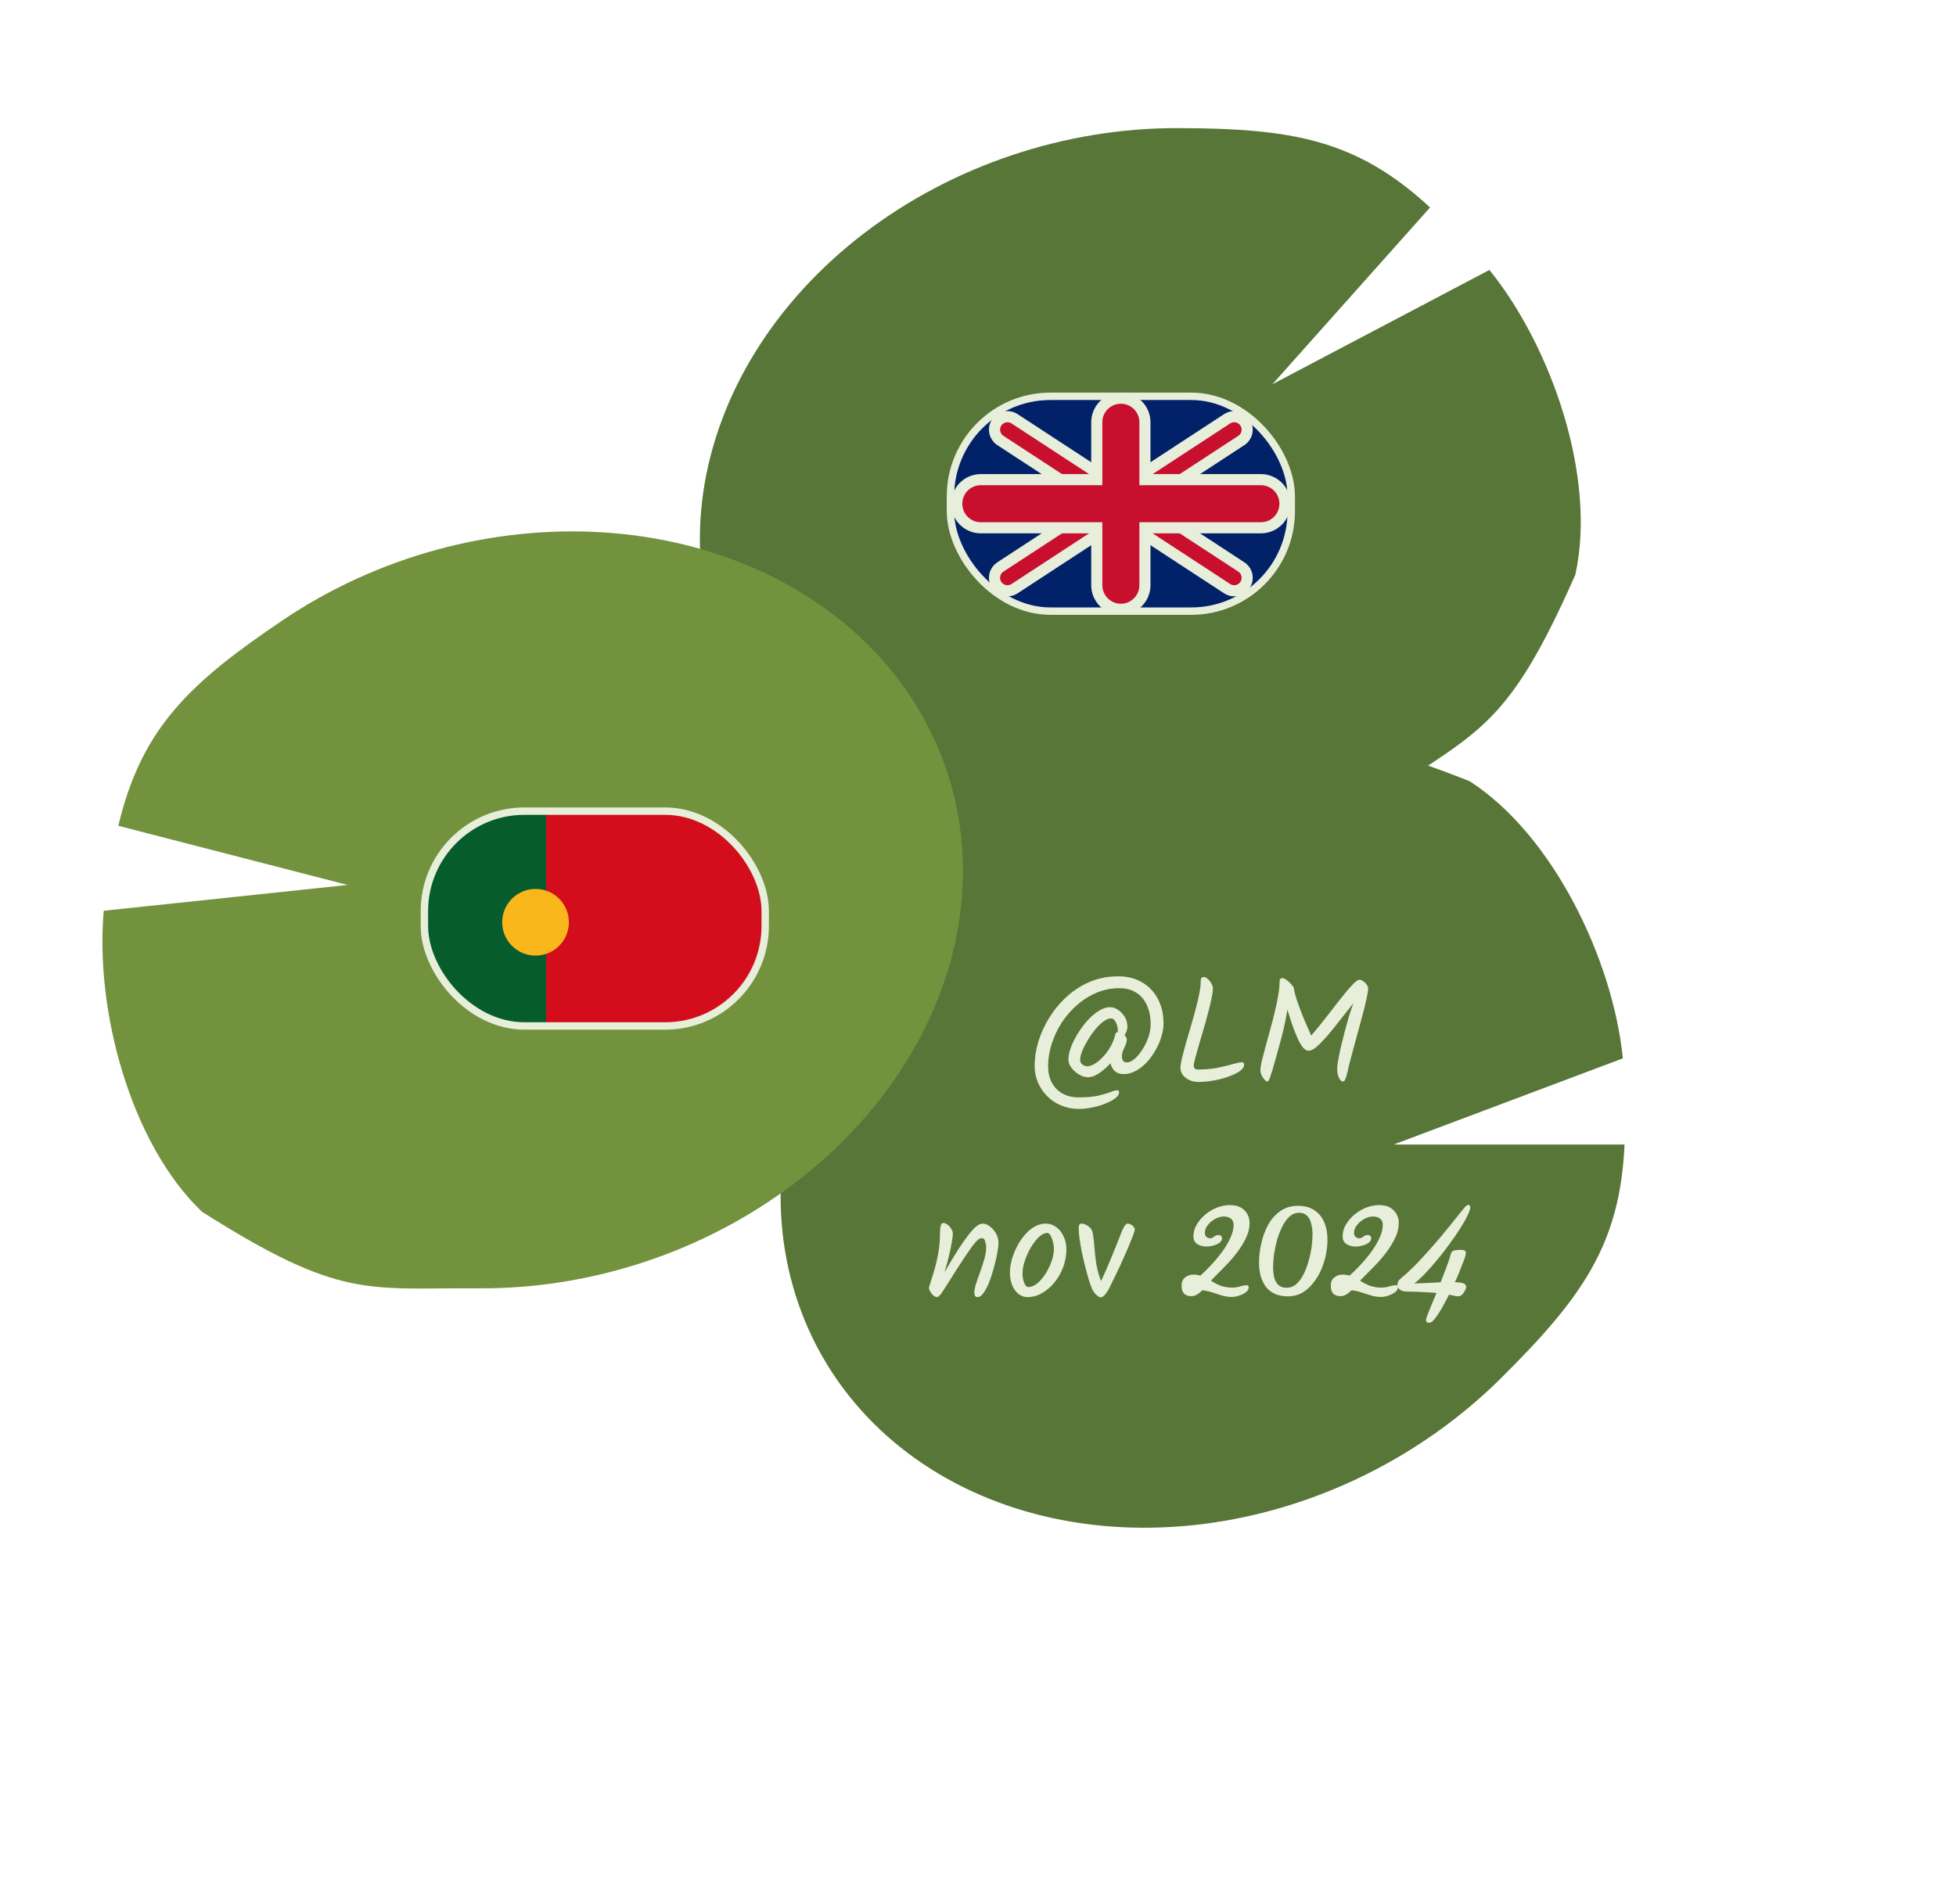 <svg width="264" height="257" viewBox="0 0 264 257" fill="none" xmlns="http://www.w3.org/2000/svg">
<g filter="url(#filter0_d_75_697)">
<path d="M219.034 138.872C217.709 125.623 209.667 108.756 198.359 101.458C177.692 93.309 174.581 95.595 159.659 98.358C144.737 101.122 130.73 108.967 120.599 120.236C110.468 131.505 105.008 145.313 105.374 158.739C105.74 172.166 111.904 184.159 122.561 192.181C133.218 200.203 147.533 203.626 162.478 201.724C177.423 199.823 191.826 192.748 202.642 181.994C213.457 171.241 218.669 164.053 219.262 150.504L188.108 150.504L219.034 138.872Z" fill="#587637"/>
</g>
<g filter="url(#filter1_d_75_697)">
<path d="M201.026 32.441C209.398 42.795 215.533 60.446 212.621 73.585C203.649 93.909 199.83 94.469 187.274 102.993C174.719 111.516 159.241 115.783 144.114 114.889C128.987 113.996 115.398 108.012 106.22 98.205C97.042 88.398 92.996 75.535 94.937 62.339C96.878 49.142 104.654 36.645 116.62 27.492C128.586 18.338 143.804 13.246 159.056 13.293C174.307 13.339 183.067 14.787 193.013 24.007L171.739 47.867L201.026 32.441Z" fill="#587637"/>
</g>
<g filter="url(#filter2_d_75_697)">
<path d="M14.004 118.946C12.81 132.207 17.533 150.287 27.264 159.584C46.027 171.479 49.513 169.819 64.688 169.915C79.863 170.011 95.097 164.943 107.169 155.784C119.241 146.624 127.203 134.092 129.371 120.836C131.54 107.58 127.745 94.642 118.789 84.756C109.834 74.871 96.419 68.814 81.383 67.867C66.348 66.92 50.869 71.157 38.223 79.682C25.576 88.206 19.104 94.284 15.97 107.479L46.922 115.466L14.004 118.946Z" fill="#72923D"/>
</g>
<path d="M145.622 149.7C144.769 149.7 143.976 149.547 143.242 149.24C142.522 148.947 141.889 148.527 141.342 147.98C140.809 147.447 140.389 146.827 140.082 146.12C139.789 145.413 139.642 144.66 139.642 143.86C139.642 142.82 139.809 141.74 140.142 140.62C140.489 139.5 140.982 138.42 141.622 137.38C142.276 136.327 143.062 135.38 143.982 134.54C144.902 133.7 145.942 133.033 147.102 132.54C148.276 132.047 149.549 131.8 150.922 131.8C152.176 131.8 153.256 132.073 154.162 132.62C155.082 133.153 155.789 133.9 156.282 134.86C156.789 135.807 157.042 136.9 157.042 138.14C157.042 138.7 156.949 139.293 156.762 139.92C156.576 140.547 156.309 141.16 155.962 141.76C155.629 142.36 155.236 142.907 154.782 143.4C154.329 143.88 153.836 144.267 153.302 144.56C152.782 144.853 152.236 145 151.662 145C151.169 145 150.769 144.867 150.462 144.6C150.169 144.32 149.976 143.967 149.882 143.54C148.696 144.793 147.689 145.42 146.862 145.42C146.462 145.42 146.056 145.3 145.642 145.06C145.242 144.82 144.902 144.52 144.622 144.16C144.342 143.787 144.202 143.413 144.202 143.04C144.202 142.547 144.316 141.993 144.542 141.38C144.782 140.753 145.096 140.127 145.482 139.5C145.869 138.873 146.302 138.293 146.782 137.76C147.276 137.213 147.782 136.78 148.302 136.46C148.836 136.127 149.342 135.96 149.822 135.96C150.169 135.96 150.516 136.073 150.862 136.3C151.222 136.527 151.522 136.827 151.762 137.2C152.002 137.573 152.136 137.98 152.162 138.42C152.202 138.86 152.076 139.293 151.782 139.72C151.982 139.947 152.082 140.147 152.082 140.32C152.082 140.533 152.029 140.773 151.922 141.04C151.816 141.293 151.702 141.553 151.582 141.82C151.476 142.087 151.422 142.347 151.422 142.6C151.422 142.84 151.476 143.04 151.582 143.2C151.689 143.347 151.856 143.42 152.082 143.42C152.402 143.42 152.749 143.267 153.122 142.96C153.496 142.64 153.842 142.227 154.162 141.72C154.496 141.213 154.769 140.66 154.982 140.06C155.196 139.447 155.302 138.847 155.302 138.26C155.302 137.3 155.136 136.453 154.802 135.72C154.482 134.987 154.009 134.42 153.382 134.02C152.756 133.607 151.982 133.4 151.062 133.4C149.982 133.4 148.962 133.607 148.002 134.02C147.042 134.42 146.162 134.973 145.362 135.68C144.562 136.373 143.869 137.173 143.282 138.08C142.709 138.973 142.262 139.927 141.942 140.94C141.622 141.94 141.462 142.94 141.462 143.94C141.462 144.753 141.622 145.473 141.942 146.1C142.276 146.74 142.749 147.24 143.362 147.6C143.989 147.96 144.736 148.14 145.602 148.14C146.682 148.14 147.569 148.06 148.262 147.9C148.956 147.74 149.496 147.58 149.882 147.42C150.282 147.26 150.582 147.18 150.782 147.18C150.956 147.18 151.042 147.273 151.042 147.46C151.042 147.727 150.869 147.993 150.522 148.26C150.176 148.527 149.729 148.767 149.182 148.98C148.636 149.207 148.042 149.38 147.402 149.5C146.776 149.633 146.182 149.7 145.622 149.7ZM146.742 143.94C147.049 143.94 147.389 143.827 147.762 143.6C148.136 143.373 148.509 143.06 148.882 142.66C149.269 142.247 149.609 141.78 149.902 141.26C150.196 140.74 150.409 140.193 150.542 139.62C150.582 139.433 150.696 139.333 150.882 139.32C150.882 138.773 150.789 138.333 150.602 138C150.429 137.653 150.216 137.48 149.962 137.48C149.642 137.48 149.296 137.62 148.922 137.9C148.549 138.18 148.176 138.547 147.802 139C147.442 139.44 147.109 139.92 146.802 140.44C146.496 140.947 146.249 141.433 146.062 141.9C145.876 142.367 145.782 142.76 145.782 143.08C145.782 143.32 145.882 143.527 146.082 143.7C146.282 143.86 146.502 143.94 146.742 143.94ZM161.699 146.06C161.273 146.06 160.879 145.973 160.519 145.8C160.159 145.627 159.866 145.4 159.639 145.12C159.426 144.827 159.319 144.507 159.319 144.16C159.319 143.88 159.386 143.46 159.519 142.9C159.653 142.34 159.819 141.7 160.019 140.98C160.233 140.26 160.453 139.507 160.679 138.72C160.919 137.92 161.139 137.133 161.339 136.36C161.553 135.573 161.726 134.847 161.859 134.18C161.993 133.513 162.059 132.953 162.059 132.5C162.059 132.287 162.086 132.133 162.139 132.04C162.206 131.947 162.339 131.9 162.539 131.9C162.659 131.9 162.813 131.98 162.999 132.14C163.186 132.3 163.346 132.5 163.479 132.74C163.626 132.967 163.699 133.207 163.699 133.46C163.699 133.807 163.633 134.28 163.499 134.88C163.379 135.467 163.219 136.127 163.019 136.86C162.833 137.58 162.626 138.32 162.399 139.08C162.186 139.827 161.979 140.533 161.779 141.2C161.593 141.867 161.433 142.433 161.299 142.9C161.179 143.367 161.119 143.68 161.119 143.84C161.119 144.2 161.293 144.38 161.639 144.38C162.653 144.38 163.559 144.3 164.359 144.14C165.173 143.967 165.859 143.8 166.419 143.64C166.979 143.48 167.379 143.4 167.619 143.4C167.819 143.4 167.919 143.513 167.919 143.74C167.919 144.02 167.733 144.3 167.359 144.58C166.986 144.847 166.486 145.093 165.859 145.32C165.246 145.547 164.573 145.727 163.839 145.86C163.119 145.993 162.406 146.06 161.699 146.06ZM171.077 146C170.971 146 170.837 145.92 170.677 145.76C170.531 145.587 170.397 145.387 170.277 145.16C170.171 144.92 170.117 144.693 170.117 144.48C170.117 144.2 170.177 143.793 170.297 143.26C170.431 142.727 170.591 142.107 170.777 141.4C170.977 140.68 171.184 139.927 171.397 139.14C171.624 138.34 171.831 137.547 172.017 136.76C172.217 135.96 172.377 135.207 172.497 134.5C172.631 133.793 172.697 133.173 172.697 132.64C172.697 132.413 172.724 132.26 172.777 132.18C172.844 132.087 172.964 132.04 173.137 132.04C173.244 132.04 173.417 132.127 173.657 132.3C173.897 132.473 174.117 132.68 174.317 132.92C174.531 133.147 174.644 133.353 174.657 133.54C174.697 133.86 174.824 134.353 175.037 135.02C175.264 135.687 175.544 136.44 175.877 137.28C176.224 138.12 176.591 138.96 176.977 139.8C177.724 138.92 178.444 138.033 179.137 137.14C179.831 136.247 180.464 135.433 181.037 134.7C181.611 133.967 182.111 133.38 182.537 132.94C182.964 132.487 183.284 132.26 183.497 132.26C183.657 132.26 183.824 132.327 183.997 132.46C184.184 132.58 184.337 132.733 184.457 132.92C184.591 133.093 184.657 133.26 184.657 133.42C184.657 133.727 184.584 134.2 184.437 134.84C184.304 135.467 184.124 136.2 183.897 137.04C183.671 137.88 183.431 138.767 183.177 139.7C182.924 140.62 182.677 141.527 182.437 142.42C182.197 143.3 181.997 144.107 181.837 144.84C181.664 145.613 181.477 146 181.277 146C181.064 146 180.877 145.833 180.717 145.5C180.557 145.153 180.477 144.727 180.477 144.22C180.477 144.007 180.517 143.667 180.597 143.2C180.677 142.72 180.791 142.16 180.937 141.52C181.084 140.88 181.251 140.2 181.437 139.48C181.624 138.76 181.817 138.053 182.017 137.36C182.231 136.667 182.444 136.027 182.657 135.44C182.044 136.2 181.444 136.96 180.857 137.72C180.271 138.48 179.711 139.173 179.177 139.8C178.644 140.413 178.164 140.907 177.737 141.28C177.311 141.653 176.944 141.84 176.637 141.84C176.357 141.84 176.084 141.68 175.817 141.36C175.564 141.027 175.317 140.587 175.077 140.04C174.837 139.493 174.604 138.893 174.377 138.24C174.164 137.587 173.957 136.94 173.757 136.3C173.611 137.247 173.431 138.16 173.217 139.04C173.004 139.92 172.791 140.733 172.577 141.48C172.377 142.227 172.197 142.873 172.037 143.42C171.837 144.153 171.651 144.767 171.477 145.26C171.317 145.753 171.184 146 171.077 146ZM126.445 175.1C126.312 175.1 126.158 175.033 125.985 174.9C125.825 174.753 125.685 174.58 125.565 174.38C125.445 174.18 125.385 174.007 125.385 173.86C125.385 173.767 125.458 173.507 125.605 173.08C125.752 172.64 125.925 172.08 126.125 171.4C126.325 170.72 126.498 169.967 126.645 169.14C126.792 168.3 126.865 167.44 126.865 166.56C126.865 165.587 127.005 165.1 127.285 165.1C127.485 165.1 127.685 165.173 127.885 165.32C128.085 165.467 128.252 165.653 128.385 165.88C128.532 166.093 128.605 166.32 128.605 166.56C128.605 166.8 128.552 167.207 128.445 167.78C128.352 168.353 128.218 168.987 128.045 169.68C127.885 170.36 127.705 171.007 127.505 171.62H127.565C128.258 170.407 128.858 169.407 129.365 168.62C129.885 167.833 130.325 167.207 130.685 166.74C131.045 166.273 131.345 165.933 131.585 165.72C131.838 165.493 132.045 165.347 132.205 165.28C132.365 165.213 132.505 165.18 132.625 165.18C132.972 165.18 133.305 165.313 133.625 165.58C133.958 165.833 134.232 166.153 134.445 166.54C134.658 166.927 134.765 167.327 134.765 167.74C134.765 168.073 134.712 168.54 134.605 169.14C134.498 169.727 134.352 170.36 134.165 171.04C133.992 171.72 133.785 172.373 133.545 173C133.305 173.613 133.045 174.12 132.765 174.52C132.498 174.907 132.225 175.1 131.945 175.1C131.652 175.1 131.505 174.9 131.505 174.5C131.505 174.18 131.585 173.773 131.745 173.28C131.905 172.773 132.092 172.233 132.305 171.66C132.518 171.073 132.705 170.493 132.865 169.92C133.025 169.347 133.105 168.827 133.105 168.36C133.105 168.12 133.058 167.86 132.965 167.58C132.885 167.287 132.745 167.14 132.545 167.14C132.425 167.14 132.298 167.173 132.165 167.24C132.032 167.307 131.858 167.467 131.645 167.72C131.432 167.96 131.145 168.34 130.785 168.86C130.425 169.367 129.958 170.067 129.385 170.96C128.812 171.853 128.092 172.987 127.225 174.36C127.052 174.627 126.898 174.82 126.765 174.94C126.645 175.047 126.538 175.1 126.445 175.1ZM138.689 175.1C138.236 175.1 137.829 174.96 137.469 174.68C137.109 174.387 136.822 173.993 136.609 173.5C136.409 172.993 136.309 172.413 136.309 171.76C136.309 171.24 136.389 170.687 136.549 170.1C136.709 169.5 136.936 168.913 137.229 168.34C137.522 167.753 137.869 167.227 138.269 166.76C138.669 166.28 139.109 165.9 139.589 165.62C140.082 165.327 140.602 165.18 141.149 165.18C141.669 165.18 142.136 165.333 142.549 165.64C142.976 165.947 143.309 166.367 143.549 166.9C143.802 167.42 143.929 168 143.929 168.64C143.929 169.493 143.782 170.307 143.489 171.08C143.196 171.853 142.796 172.547 142.289 173.16C141.796 173.76 141.236 174.233 140.609 174.58C139.996 174.927 139.356 175.1 138.689 175.1ZM138.789 173.74C139.202 173.74 139.609 173.573 140.009 173.24C140.422 172.893 140.796 172.453 141.129 171.92C141.476 171.373 141.749 170.807 141.949 170.22C142.149 169.62 142.249 169.073 142.249 168.58C142.249 168.273 142.202 167.96 142.109 167.64C142.029 167.307 141.922 167.027 141.789 166.8C141.656 166.56 141.522 166.44 141.389 166.44C141.069 166.44 140.749 166.567 140.429 166.82C140.109 167.073 139.802 167.407 139.509 167.82C139.216 168.233 138.956 168.687 138.729 169.18C138.502 169.66 138.322 170.14 138.189 170.62C138.069 171.1 138.009 171.533 138.009 171.92C138.009 172.347 138.082 172.76 138.229 173.16C138.376 173.547 138.562 173.74 138.789 173.74ZM148.572 175.14C148.398 175.14 148.185 175.013 147.932 174.76C147.678 174.507 147.492 174.233 147.372 173.94C147.225 173.607 147.072 173.167 146.912 172.62C146.752 172.073 146.592 171.48 146.432 170.84C146.272 170.2 146.125 169.56 145.992 168.92C145.872 168.28 145.772 167.687 145.692 167.14C145.625 166.58 145.592 166.127 145.592 165.78C145.592 165.38 145.712 165.18 145.952 165.18C146.245 165.18 146.558 165.3 146.892 165.54C147.225 165.767 147.425 166.08 147.492 166.48C147.585 167 147.658 167.627 147.712 168.36C147.765 169.08 147.852 169.84 147.972 170.64C148.105 171.427 148.318 172.193 148.612 172.94C149.078 171.94 149.538 170.887 149.992 169.78C150.458 168.66 150.898 167.56 151.312 166.48C151.445 166.133 151.585 165.833 151.732 165.58C151.892 165.313 152.038 165.18 152.172 165.18C152.398 165.18 152.618 165.267 152.832 165.44C153.045 165.6 153.152 165.78 153.152 165.98C153.152 166.1 153.085 166.347 152.952 166.72C152.818 167.08 152.638 167.527 152.412 168.06C152.198 168.58 151.958 169.133 151.692 169.72C151.438 170.307 151.178 170.88 150.912 171.44C150.645 172 150.398 172.507 150.172 172.96C149.958 173.413 149.785 173.767 149.652 174.02C149.225 174.767 148.865 175.14 148.572 175.14ZM166.257 175.08C165.83 175.08 165.397 175.02 164.957 174.9C164.517 174.767 164.077 174.627 163.637 174.48C163.197 174.333 162.75 174.233 162.297 174.18C161.977 174.473 161.703 174.68 161.477 174.8C161.25 174.92 161.023 174.98 160.797 174.98C160.383 174.98 160.057 174.867 159.817 174.64C159.59 174.4 159.477 174.033 159.477 173.54C159.477 173.073 159.63 172.713 159.937 172.46C160.257 172.193 160.643 172.06 161.097 172.06C161.243 172.06 161.39 172.073 161.537 172.1C161.697 172.113 161.857 172.147 162.017 172.2C162.483 171.787 162.977 171.3 163.497 170.74C164.017 170.18 164.503 169.593 164.957 168.98C165.41 168.353 165.777 167.733 166.057 167.12C166.35 166.493 166.497 165.907 166.497 165.36C166.497 164.973 166.37 164.687 166.117 164.5C165.863 164.313 165.557 164.22 165.197 164.22C164.81 164.22 164.417 164.327 164.017 164.54C163.617 164.753 163.283 165.033 163.017 165.38C162.75 165.713 162.617 166.067 162.617 166.44C162.617 166.653 162.683 166.827 162.817 166.96C162.963 167.093 163.123 167.16 163.297 167.16C163.523 167.16 163.717 167.087 163.877 166.94C164.037 166.793 164.237 166.72 164.477 166.72C164.623 166.72 164.737 166.767 164.817 166.86C164.897 166.94 164.937 167.04 164.937 167.16C164.937 167.4 164.817 167.607 164.577 167.78C164.337 167.94 164.05 168.067 163.717 168.16C163.397 168.24 163.103 168.28 162.837 168.28C162.383 168.28 161.977 168.173 161.617 167.96C161.257 167.733 161.077 167.373 161.077 166.88C161.077 166.333 161.223 165.813 161.517 165.32C161.81 164.813 162.197 164.36 162.677 163.96C163.157 163.56 163.683 163.247 164.257 163.02C164.843 162.793 165.423 162.68 165.997 162.68C166.863 162.68 167.523 162.92 167.977 163.4C168.43 163.867 168.657 164.433 168.657 165.1C168.657 165.7 168.523 166.307 168.257 166.92C167.99 167.52 167.65 168.113 167.237 168.7C166.823 169.287 166.377 169.84 165.897 170.36C165.417 170.88 164.957 171.353 164.517 171.78C164.09 172.207 163.73 172.573 163.437 172.88C163.997 173.253 164.51 173.507 164.977 173.64C165.443 173.76 165.863 173.82 166.237 173.82C166.677 173.82 167.057 173.767 167.377 173.66C167.697 173.553 168.01 173.5 168.317 173.5C168.463 173.5 168.537 173.6 168.537 173.8C168.537 174.027 168.41 174.24 168.157 174.44C167.917 174.627 167.617 174.78 167.257 174.9C166.91 175.02 166.577 175.08 166.257 175.08ZM173.85 175C172.556 175 171.576 174.593 170.91 173.78C170.256 172.953 169.93 171.847 169.93 170.46C169.93 169.62 170.03 168.753 170.23 167.86C170.43 166.967 170.736 166.133 171.15 165.36C171.576 164.587 172.123 163.967 172.79 163.5C173.456 163.02 174.256 162.78 175.19 162.78C176.083 162.78 176.823 162.98 177.41 163.38C177.996 163.767 178.436 164.307 178.73 165C179.023 165.693 179.17 166.493 179.17 167.4C179.17 168.04 179.096 168.713 178.95 169.42C178.803 170.127 178.583 170.813 178.29 171.48C177.996 172.133 177.63 172.727 177.19 173.26C176.763 173.793 176.27 174.22 175.71 174.54C175.15 174.847 174.53 175 173.85 175ZM173.65 173.84C174.156 173.84 174.596 173.673 174.97 173.34C175.356 172.993 175.683 172.547 175.95 172C176.23 171.44 176.456 170.84 176.63 170.2C176.816 169.547 176.95 168.907 177.03 168.28C177.11 167.653 177.15 167.107 177.15 166.64C177.15 166.107 177.09 165.62 176.97 165.18C176.863 164.74 176.676 164.387 176.41 164.12C176.143 163.853 175.783 163.72 175.33 163.72C174.85 163.72 174.416 163.893 174.03 164.24C173.656 164.587 173.33 165.047 173.05 165.62C172.77 166.18 172.536 166.787 172.35 167.44C172.176 168.093 172.043 168.74 171.95 169.38C171.87 170.007 171.83 170.553 171.83 171.02C171.83 171.527 171.876 171.993 171.97 172.42C172.076 172.847 172.263 173.193 172.53 173.46C172.796 173.713 173.17 173.84 173.65 173.84ZM186.393 175.08C185.967 175.08 185.533 175.02 185.093 174.9C184.653 174.767 184.213 174.627 183.773 174.48C183.333 174.333 182.887 174.233 182.433 174.18C182.113 174.473 181.84 174.68 181.613 174.8C181.387 174.92 181.16 174.98 180.933 174.98C180.52 174.98 180.193 174.867 179.953 174.64C179.727 174.4 179.613 174.033 179.613 173.54C179.613 173.073 179.767 172.713 180.073 172.46C180.393 172.193 180.78 172.06 181.233 172.06C181.38 172.06 181.527 172.073 181.673 172.1C181.833 172.113 181.993 172.147 182.153 172.2C182.62 171.787 183.113 171.3 183.633 170.74C184.153 170.18 184.64 169.593 185.093 168.98C185.547 168.353 185.913 167.733 186.193 167.12C186.487 166.493 186.633 165.907 186.633 165.36C186.633 164.973 186.507 164.687 186.253 164.5C186 164.313 185.693 164.22 185.333 164.22C184.947 164.22 184.553 164.327 184.153 164.54C183.753 164.753 183.42 165.033 183.153 165.38C182.887 165.713 182.753 166.067 182.753 166.44C182.753 166.653 182.82 166.827 182.953 166.96C183.1 167.093 183.26 167.16 183.433 167.16C183.66 167.16 183.853 167.087 184.013 166.94C184.173 166.793 184.373 166.72 184.613 166.72C184.76 166.72 184.873 166.767 184.953 166.86C185.033 166.94 185.073 167.04 185.073 167.16C185.073 167.4 184.953 167.607 184.713 167.78C184.473 167.94 184.187 168.067 183.853 168.16C183.533 168.24 183.24 168.28 182.973 168.28C182.52 168.28 182.113 168.173 181.753 167.96C181.393 167.733 181.213 167.373 181.213 166.88C181.213 166.333 181.36 165.813 181.653 165.32C181.947 164.813 182.333 164.36 182.813 163.96C183.293 163.56 183.82 163.247 184.393 163.02C184.98 162.793 185.56 162.68 186.133 162.68C187 162.68 187.66 162.92 188.113 163.4C188.567 163.867 188.793 164.433 188.793 165.1C188.793 165.7 188.66 166.307 188.393 166.92C188.127 167.52 187.787 168.113 187.373 168.7C186.96 169.287 186.513 169.84 186.033 170.36C185.553 170.88 185.093 171.353 184.653 171.78C184.227 172.207 183.867 172.573 183.573 172.88C184.133 173.253 184.647 173.507 185.113 173.64C185.58 173.76 186 173.82 186.373 173.82C186.813 173.82 187.193 173.767 187.513 173.66C187.833 173.553 188.147 173.5 188.453 173.5C188.6 173.5 188.673 173.6 188.673 173.8C188.673 174.027 188.547 174.24 188.293 174.44C188.053 174.627 187.753 174.78 187.393 174.9C187.047 175.02 186.713 175.08 186.393 175.08ZM192.946 178.56C192.706 178.56 192.566 178.52 192.526 178.44C192.486 178.373 192.466 178.273 192.466 178.14C192.466 178.087 192.526 177.893 192.646 177.56C192.78 177.227 192.953 176.793 193.166 176.26C193.393 175.74 193.633 175.167 193.886 174.54C193.273 174.487 192.64 174.447 191.986 174.42C191.333 174.38 190.666 174.36 189.986 174.36C189.493 174.36 189.14 174.267 188.926 174.08C188.713 173.893 188.606 173.687 188.606 173.46C188.606 173.113 188.766 172.813 189.086 172.56C189.673 172.08 190.28 171.527 190.906 170.9C191.533 170.26 192.153 169.593 192.766 168.9C193.393 168.207 193.986 167.527 194.546 166.86C195.106 166.18 195.613 165.56 196.066 165C196.52 164.427 196.893 163.96 197.186 163.6C197.48 163.227 197.66 163.007 197.726 162.94C197.806 162.86 197.88 162.793 197.946 162.74C198.013 162.687 198.093 162.66 198.186 162.66C198.36 162.66 198.446 162.767 198.446 162.98C198.446 163.22 198.32 163.593 198.066 164.1C197.826 164.607 197.493 165.193 197.066 165.86C196.653 166.513 196.18 167.2 195.646 167.92C195.126 168.64 194.58 169.347 194.006 170.04C193.446 170.72 192.893 171.347 192.346 171.92C191.813 172.48 191.326 172.927 190.886 173.26C191.433 173.247 192.013 173.227 192.626 173.2C193.253 173.16 193.86 173.127 194.446 173.1C194.726 172.393 194.993 171.7 195.246 171.02C195.5 170.34 195.693 169.753 195.826 169.26C195.906 168.993 196.06 168.84 196.286 168.8C196.526 168.747 196.766 168.72 197.006 168.72C197.273 168.72 197.48 168.74 197.626 168.78C197.773 168.82 197.846 168.973 197.846 169.24C197.846 169.333 197.78 169.573 197.646 169.96C197.513 170.333 197.333 170.8 197.106 171.36C196.893 171.907 196.646 172.487 196.366 173.1C196.58 173.1 196.8 173.113 197.026 173.14C197.266 173.153 197.466 173.207 197.626 173.3C197.8 173.38 197.886 173.527 197.886 173.74C197.886 173.86 197.833 174.02 197.726 174.22C197.633 174.42 197.506 174.6 197.346 174.76C197.186 174.92 197.013 175 196.826 175C196.693 175 196.493 174.973 196.226 174.92C195.973 174.853 195.753 174.807 195.566 174.78C195.233 175.46 194.9 176.087 194.566 176.66C194.233 177.233 193.926 177.693 193.646 178.04C193.366 178.387 193.133 178.56 192.946 178.56Z" fill="#E7EEDA"/>
<rect x="57.281" y="109.5" width="46" height="29" rx="13.5" fill="url(#paint0_linear_75_697)" stroke="#E7EEDA"/>
<circle cx="72.281" cy="124.5" r="4.5" fill="#FAB71C"/>
<rect x="128.281" y="53.5" width="46" height="29" rx="13.5" fill="#012169" stroke="#E7EEDA"/>
<path d="M135.98 78L166.58 58" stroke="#E7EEDA" stroke-width="5" stroke-linecap="round"/>
<path d="M166.581 78L135.981 58" stroke="#E7EEDA" stroke-width="5" stroke-linecap="round"/>
<path d="M166.581 78L135.981 58" stroke="#C8102E" stroke-width="2" stroke-linecap="round"/>
<path d="M135.98 78L166.58 58" stroke="#C8102E" stroke-width="2" stroke-linecap="round"/>
<path d="M132.381 68L170.181 68" stroke="#E7EEDA" stroke-width="8" stroke-linecap="round"/>
<path d="M151.281 79L151.281 57" stroke="#E7EEDA" stroke-width="8" stroke-linecap="round"/>
<path d="M151.281 79L151.281 57" stroke="#C8102E" stroke-width="5" stroke-linecap="round"/>
<path d="M132.381 68L170.181 68" stroke="#C8102E" stroke-width="5" stroke-linecap="round"/>
<defs>
<filter id="filter0_d_75_697" x="101.357" y="95.81" width="121.906" height="114.427" filterUnits="userSpaceOnUse" color-interpolation-filters="sRGB">
<feFlood flood-opacity="0" result="BackgroundImageFix"/>
<feColorMatrix in="SourceAlpha" type="matrix" values="0 0 0 0 0 0 0 0 0 0 0 0 0 0 0 0 0 0 127 0" result="hardAlpha"/>
<feOffset dy="4"/>
<feGaussianBlur stdDeviation="2"/>
<feComposite in2="hardAlpha" operator="out"/>
<feColorMatrix type="matrix" values="0 0 0 0 0.393 0 0 0 0 0.075 0 0 0 0 0.303 0 0 0 0.25 0"/>
<feBlend mode="normal" in2="BackgroundImageFix" result="effect1_dropShadow_75_697"/>
<feBlend mode="normal" in="SourceGraphic" in2="effect1_dropShadow_75_697" result="shape"/>
</filter>
<filter id="filter1_d_75_697" x="90.461" y="13.292" width="126.895" height="109.714" filterUnits="userSpaceOnUse" color-interpolation-filters="sRGB">
<feFlood flood-opacity="0" result="BackgroundImageFix"/>
<feColorMatrix in="SourceAlpha" type="matrix" values="0 0 0 0 0 0 0 0 0 0 0 0 0 0 0 0 0 0 127 0" result="hardAlpha"/>
<feOffset dy="4"/>
<feGaussianBlur stdDeviation="2"/>
<feComposite in2="hardAlpha" operator="out"/>
<feColorMatrix type="matrix" values="0 0 0 0 0.393 0 0 0 0 0.075 0 0 0 0 0.303 0 0 0 0.25 0"/>
<feBlend mode="normal" in2="BackgroundImageFix" result="effect1_dropShadow_75_697"/>
<feBlend mode="normal" in="SourceGraphic" in2="effect1_dropShadow_75_697" result="shape"/>
</filter>
<filter id="filter2_d_75_697" x="9.823" y="67.737" width="124.145" height="110.209" filterUnits="userSpaceOnUse" color-interpolation-filters="sRGB">
<feFlood flood-opacity="0" result="BackgroundImageFix"/>
<feColorMatrix in="SourceAlpha" type="matrix" values="0 0 0 0 0 0 0 0 0 0 0 0 0 0 0 0 0 0 127 0" result="hardAlpha"/>
<feOffset dy="4"/>
<feGaussianBlur stdDeviation="2"/>
<feComposite in2="hardAlpha" operator="out"/>
<feColorMatrix type="matrix" values="0 0 0 0 0.393 0 0 0 0 0.075 0 0 0 0 0.303 0 0 0 0.25 0"/>
<feBlend mode="normal" in2="BackgroundImageFix" result="effect1_dropShadow_75_697"/>
<feBlend mode="normal" in="SourceGraphic" in2="effect1_dropShadow_75_697" result="shape"/>
</filter>
<linearGradient id="paint0_linear_75_697" x1="56.781" y1="124" x2="103.781" y2="124" gradientUnits="userSpaceOnUse">
<stop offset="0.36" stop-color="#065C2C"/>
<stop offset="0.36" stop-color="#D30D1C"/>
</linearGradient>
</defs>
</svg>
